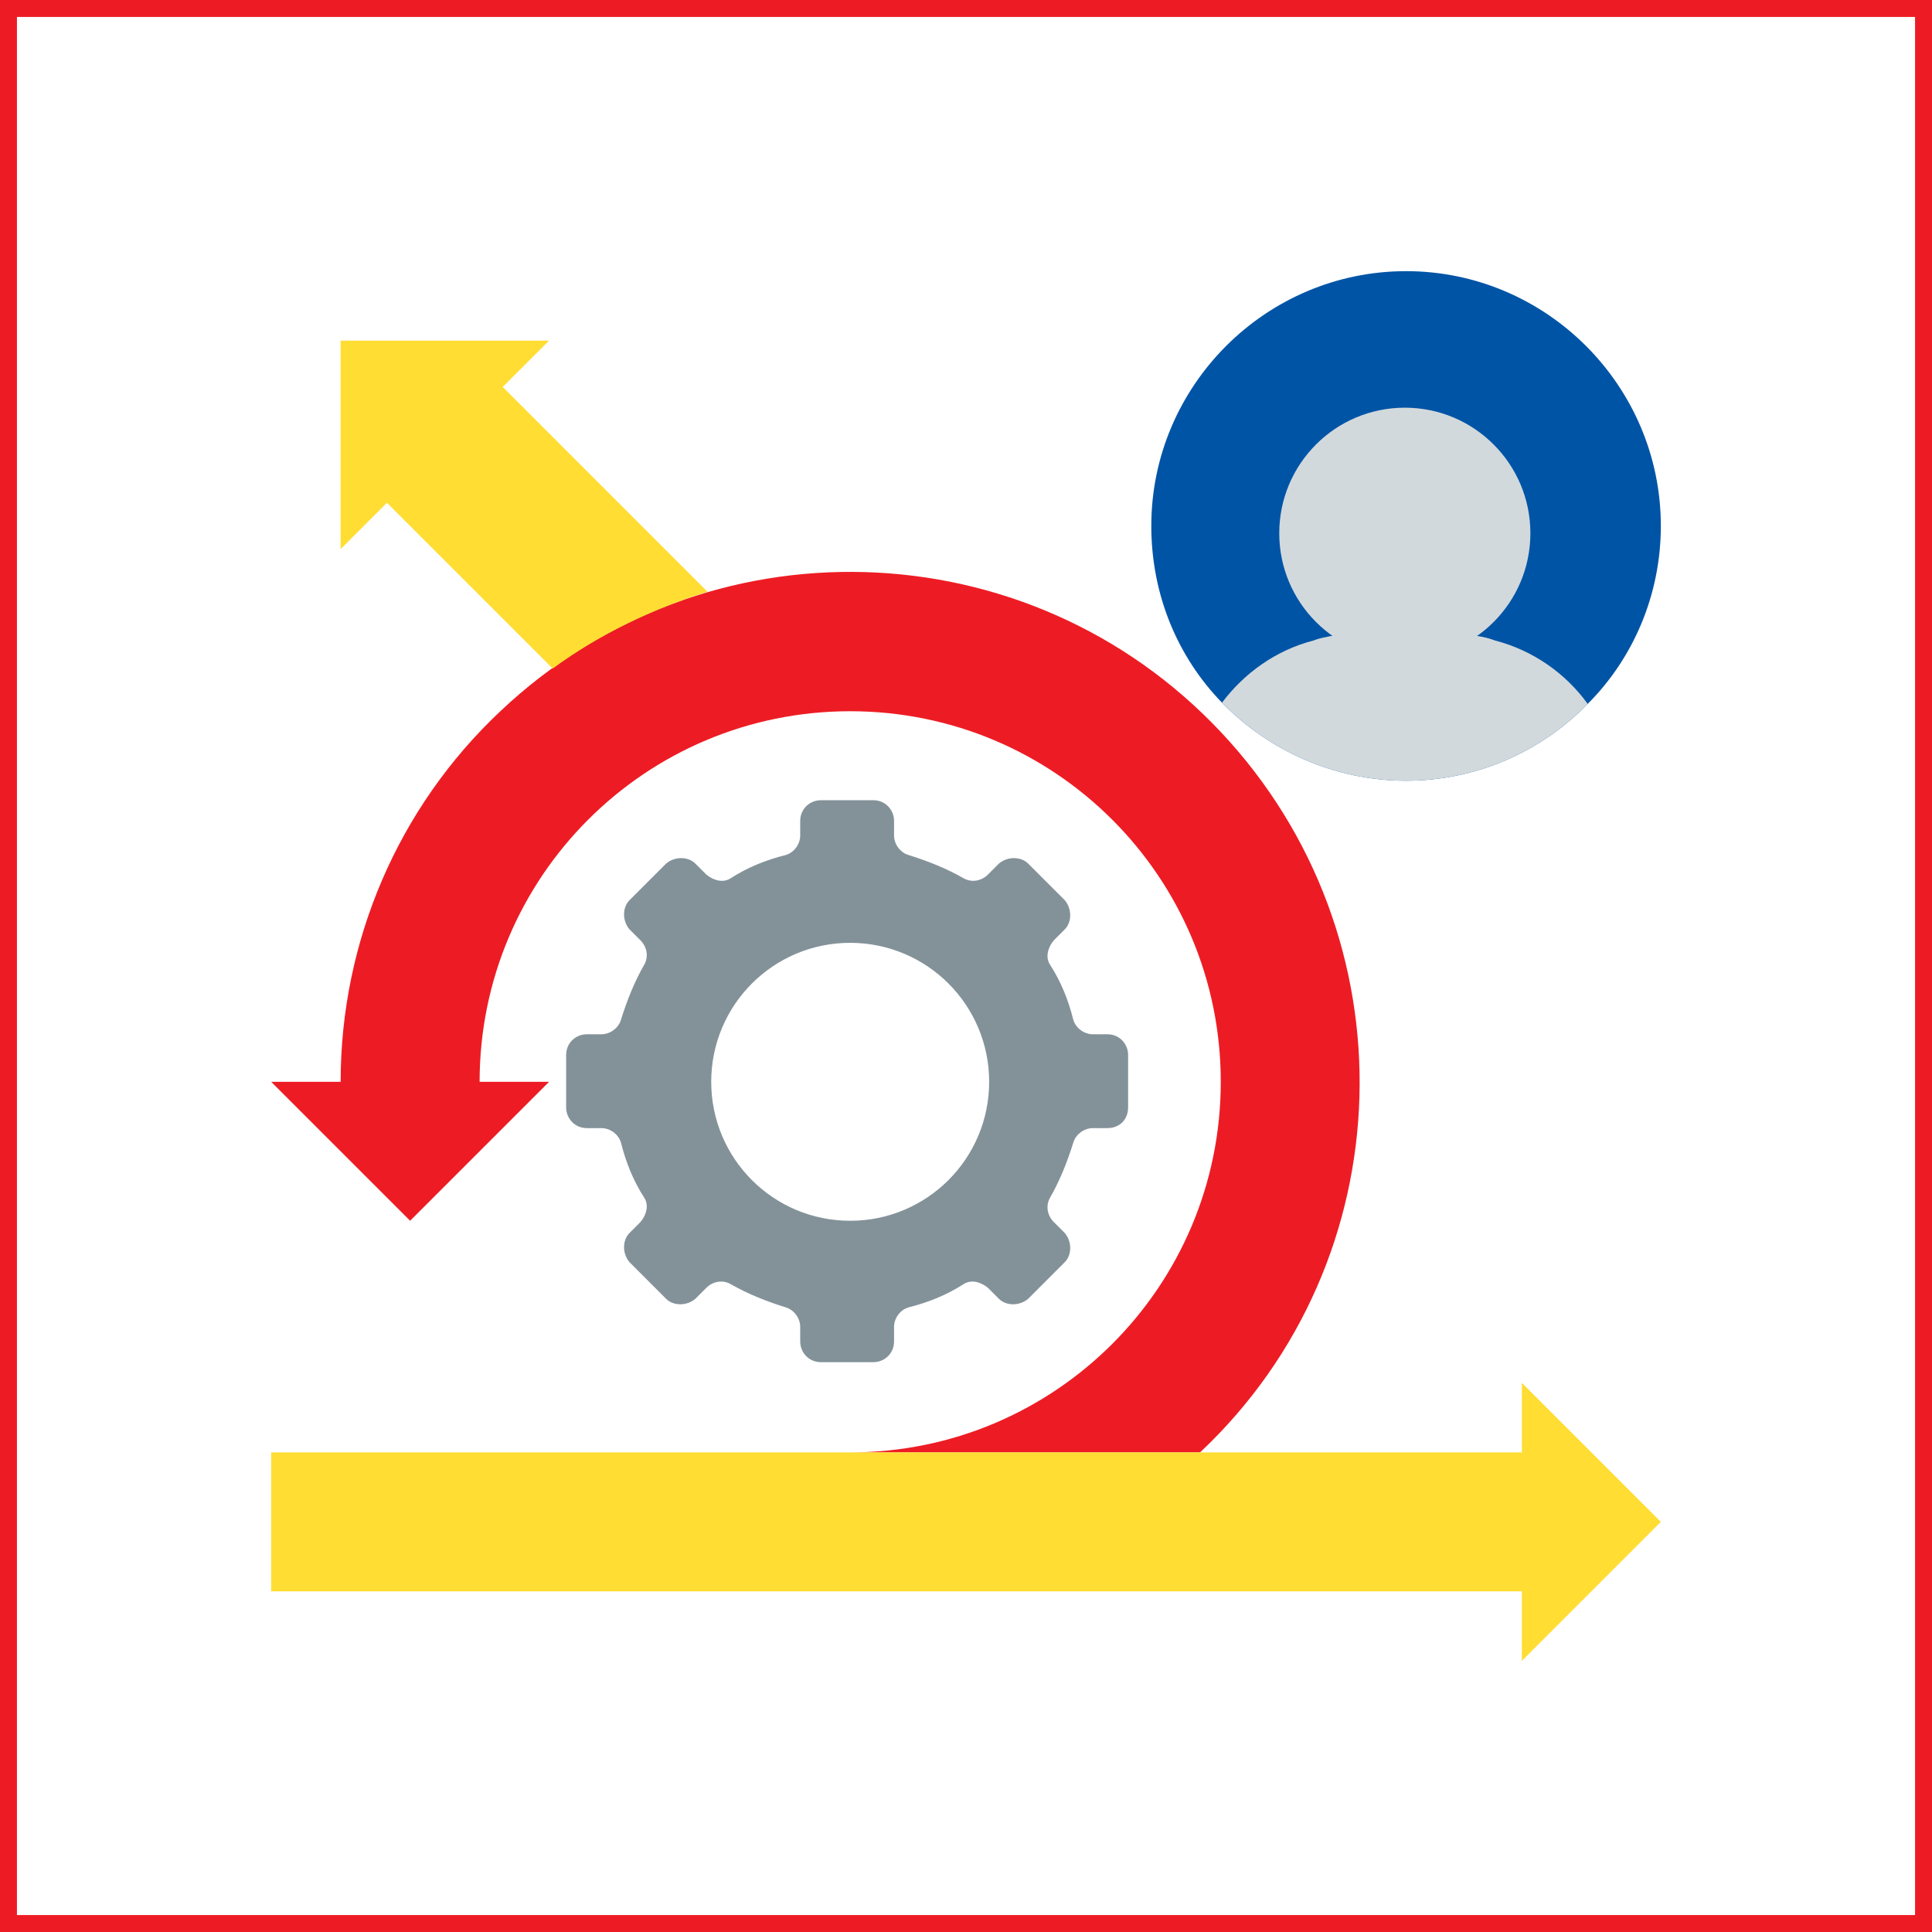 <svg width="114" height="114" viewBox="0 0 114 114" fill="none" xmlns="http://www.w3.org/2000/svg">
<rect x="0.5" y="0.5" width="113" height="113" stroke="#ED1C24"/>
<path d="M98 31.033C98 35.133 96.346 38.874 93.684 41.535C90.951 44.34 87.139 46.067 82.967 46.067C78.723 46.067 74.839 44.268 72.106 41.463C69.516 38.802 67.934 35.133 67.934 31.033C67.934 22.761 74.695 16 82.967 16C91.239 16 98 22.761 98 31.033Z" fill="#0054A6"/>
<path d="M70.811 85.7C82.895 74.335 83.398 55.273 72.033 43.189C60.668 31.105 41.607 30.53 29.523 41.967C23.481 47.649 20.1 55.561 20.1 63.833H16L24.2 72.033L32.4 63.833H28.3C28.3 51.749 38.083 41.967 50.167 41.967C62.251 41.967 72.033 51.749 72.033 63.833C72.033 75.917 62.251 85.7 50.167 85.7H70.811Z" fill="#ED1C24"/>
<path d="M41.748 34.918L29.664 22.833L32.398 20.1H20.098V32.4L22.831 29.667L32.613 39.449C35.347 37.435 38.512 35.925 41.748 34.918Z" fill="#FFDD33"/>
<path d="M89.8 93.9H16V85.7H89.8V81.6L98 89.8L89.8 98V93.9Z" fill="#FFDD33"/>
<path d="M66.566 65.344V62.251C66.566 61.603 66.062 61.028 65.343 61.028H64.48C63.976 61.028 63.473 60.668 63.329 60.165C63.041 59.014 62.61 57.935 61.962 56.928C61.675 56.496 61.819 55.921 62.178 55.489L62.825 54.842C63.257 54.41 63.257 53.619 62.825 53.115L60.668 50.958C60.236 50.526 59.445 50.526 58.941 50.958L58.294 51.605C57.934 51.965 57.359 52.108 56.855 51.821C55.848 51.245 54.769 50.814 53.618 50.454C53.115 50.31 52.755 49.807 52.755 49.303V48.44C52.755 47.793 52.252 47.217 51.533 47.217H48.44C47.792 47.217 47.217 47.721 47.217 48.44V49.303C47.217 49.807 46.857 50.31 46.354 50.454C45.203 50.742 44.124 51.173 43.117 51.821C42.685 52.108 42.11 51.965 41.678 51.605L41.031 50.958C40.599 50.526 39.808 50.526 39.304 50.958L37.147 53.115C36.715 53.547 36.715 54.338 37.147 54.842L37.794 55.489C38.154 55.849 38.297 56.424 38.01 56.928C37.434 57.935 37.003 59.014 36.643 60.165C36.499 60.668 35.996 61.028 35.492 61.028H34.629C33.982 61.028 33.406 61.531 33.406 62.251V65.344C33.406 65.991 33.91 66.566 34.629 66.566H35.492C35.996 66.566 36.499 66.926 36.643 67.43C36.931 68.58 37.362 69.659 38.01 70.666C38.297 71.098 38.154 71.673 37.794 72.105L37.147 72.752C36.715 73.184 36.715 73.975 37.147 74.479L39.304 76.637C39.736 77.068 40.527 77.068 41.031 76.637L41.678 75.989C42.038 75.63 42.613 75.486 43.117 75.773C44.124 76.349 45.203 76.78 46.354 77.14C46.857 77.284 47.217 77.787 47.217 78.291V79.154C47.217 79.802 47.72 80.377 48.44 80.377H51.533C52.18 80.377 52.755 79.873 52.755 79.154V78.291C52.755 77.787 53.115 77.284 53.618 77.14C54.769 76.852 55.848 76.421 56.855 75.773C57.287 75.486 57.862 75.63 58.294 75.989L58.941 76.637C59.373 77.068 60.164 77.068 60.668 76.637L62.825 74.479C63.257 74.047 63.257 73.256 62.825 72.752L62.178 72.105C61.819 71.745 61.675 71.17 61.962 70.666C62.538 69.659 62.969 68.58 63.329 67.43C63.473 66.926 63.976 66.566 64.48 66.566H65.343C66.062 66.566 66.566 66.063 66.566 65.344ZM50.166 72.033C45.634 72.033 41.966 68.365 41.966 63.833C41.966 59.301 45.634 55.633 50.166 55.633C54.697 55.633 58.366 59.301 58.366 63.833C58.366 68.365 54.697 72.033 50.166 72.033Z" fill="#839299"/>
<path d="M93.684 41.535C90.951 44.34 87.139 46.067 82.967 46.067C78.723 46.067 74.839 44.269 72.106 41.463C73.4 39.737 75.27 38.37 77.5 37.795C77.86 37.651 78.291 37.579 78.651 37.507C79.155 37.435 79.658 37.363 80.162 37.363H85.556C86.06 37.363 86.563 37.363 87.067 37.507C87.499 37.579 87.858 37.651 88.218 37.795C90.448 38.37 92.39 39.737 93.684 41.535Z" fill="#D2D9DC"/>
<path d="M82.893 38.874C86.985 38.874 90.302 35.557 90.302 31.465C90.302 27.373 86.985 24.056 82.893 24.056C78.801 24.056 75.484 27.373 75.484 31.465C75.484 35.557 78.801 38.874 82.893 38.874Z" fill="#D2D9DC"/>
</svg>
